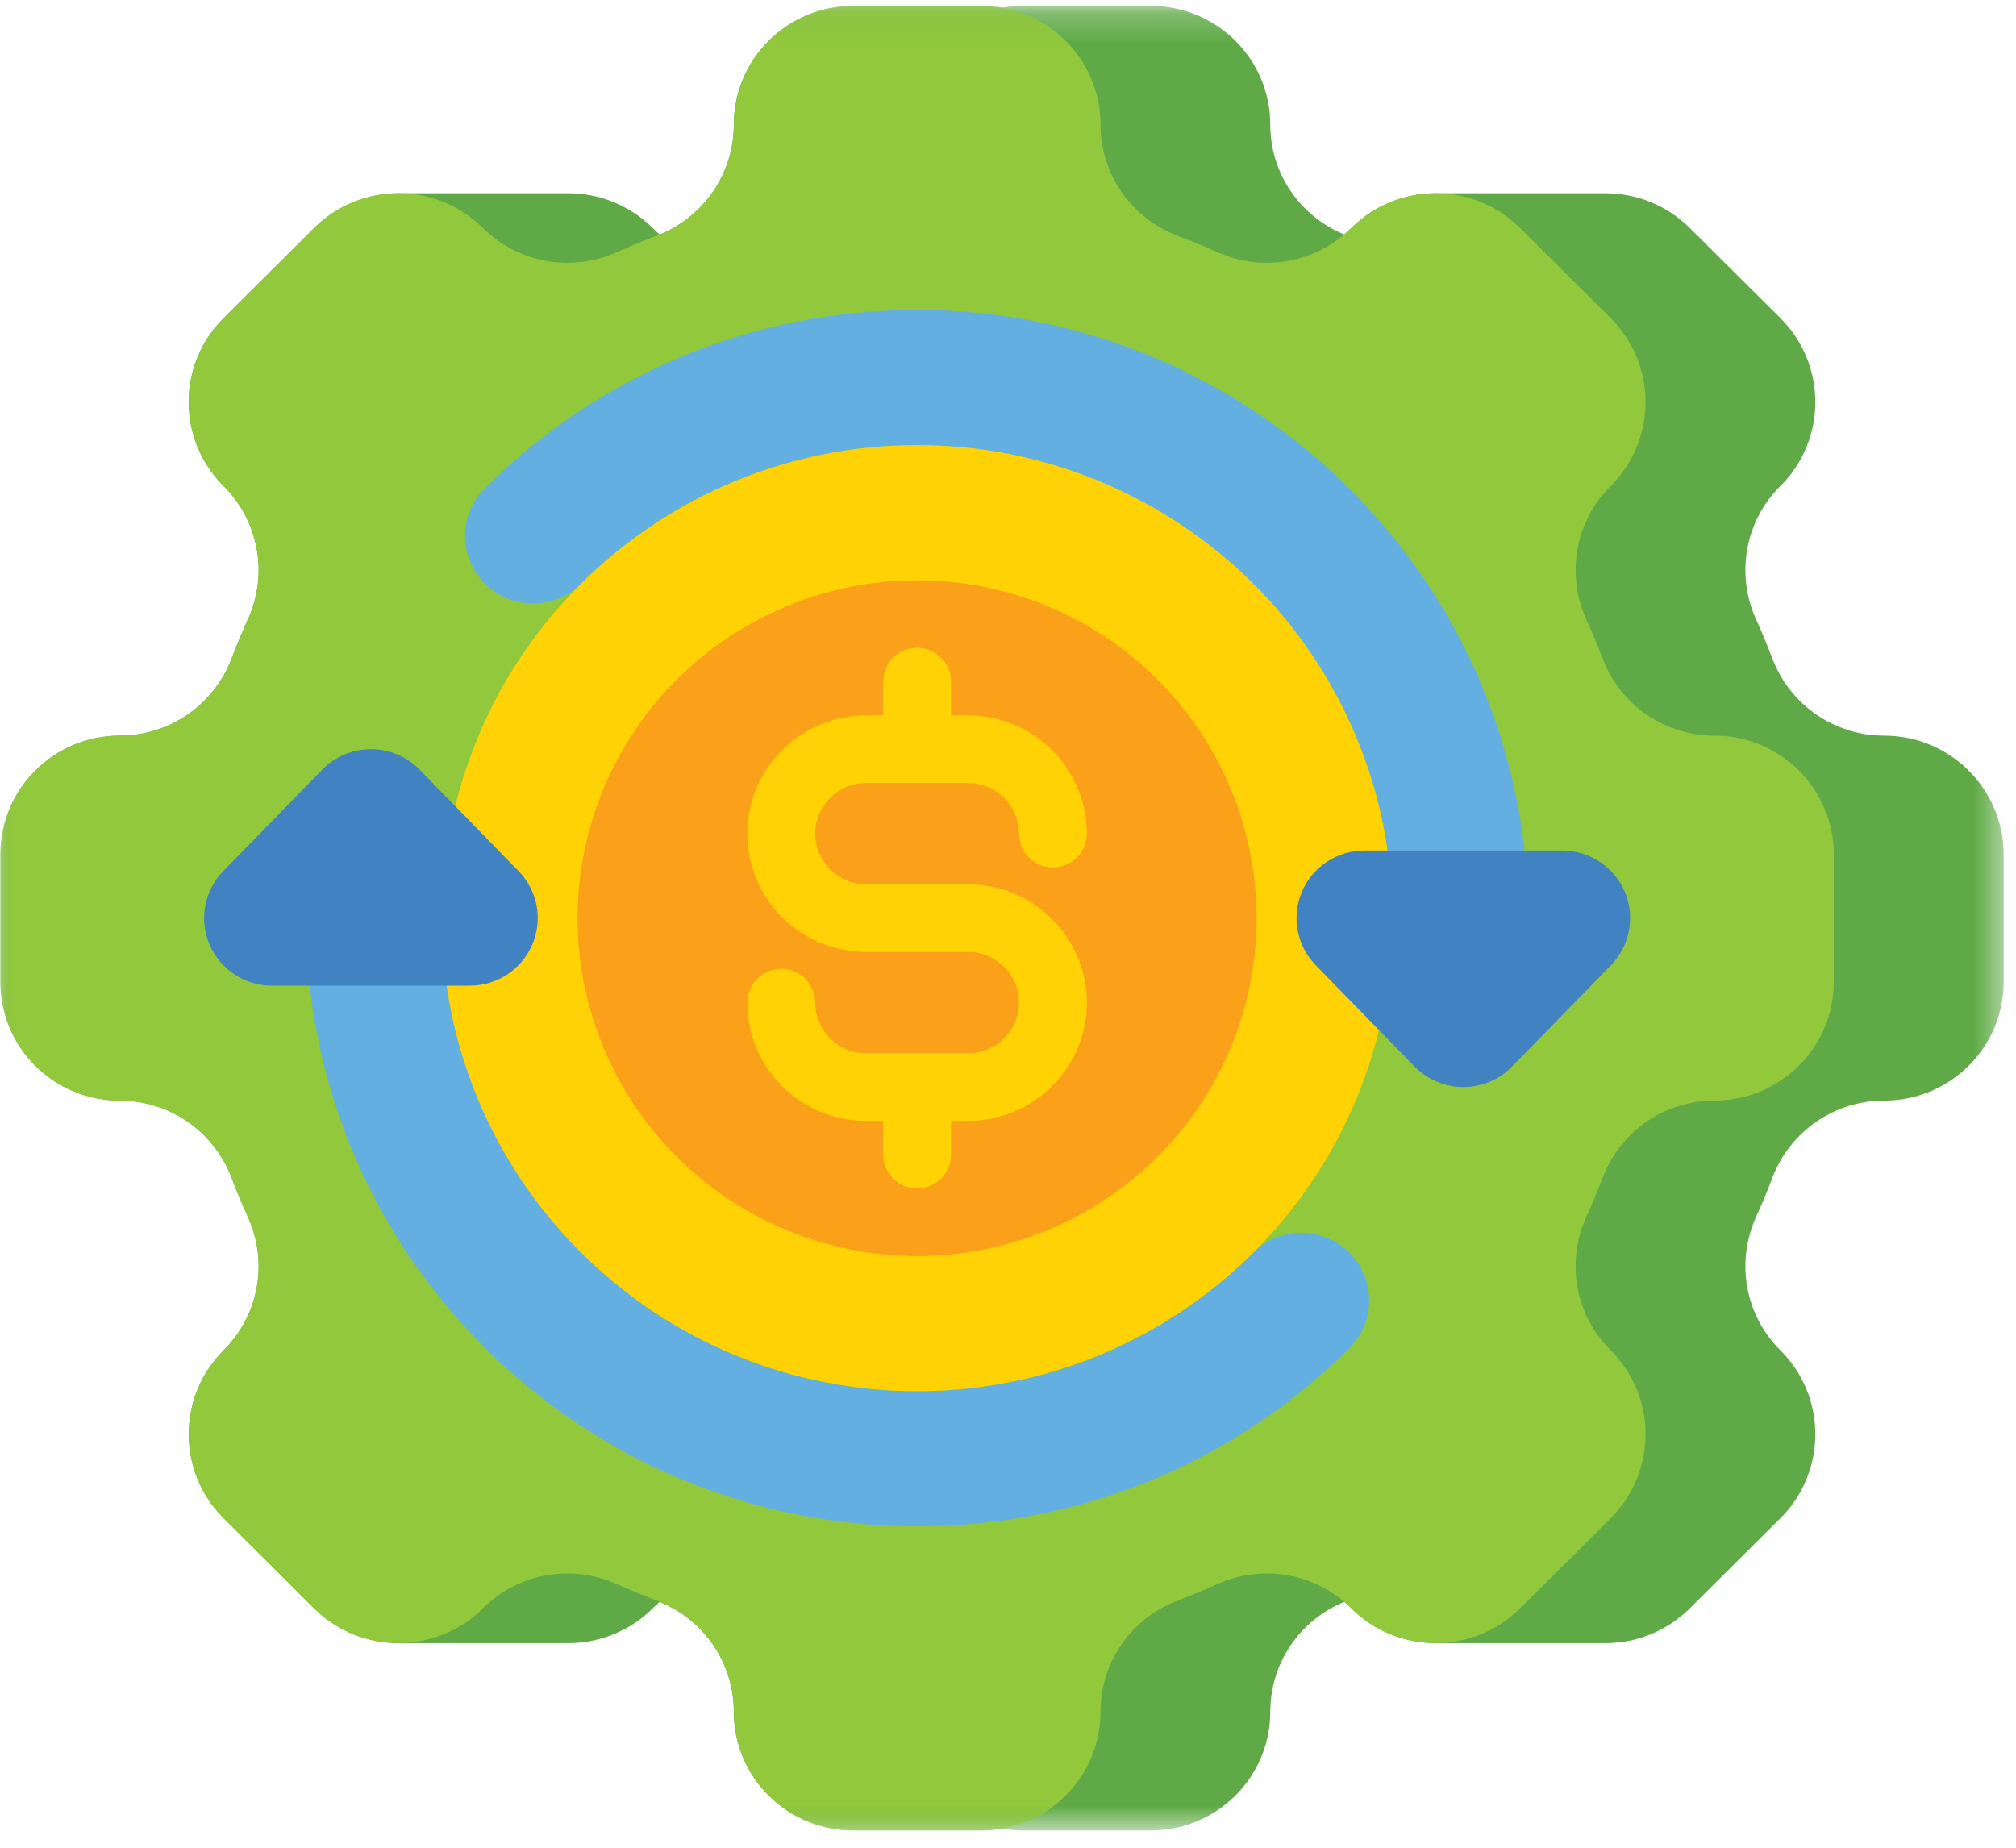 <svg width="72" height="66" viewBox="0 0 72 66" fill="none" xmlns="http://www.w3.org/2000/svg">
<mask id="mask0_1297_15319" style="mask-type:luminance" maskUnits="userSpaceOnUse" x="0" y="0" width="72" height="66">
<path d="M0 0.211H71.565V65.384H0V0.211Z" fill="white"/>
</mask>
<g mask="url(#mask0_1297_15319)">
<path d="M67.29 26.277C65.521 26.277 63.939 25.187 63.307 23.541C63.126 23.063 62.93 22.589 62.715 22.12C61.988 20.508 62.322 18.619 63.58 17.365H63.585C65.249 15.705 65.249 13.017 63.585 11.362L60.352 8.147C59.521 7.32 58.43 6.903 57.34 6.903H51.277C50.182 6.903 49.092 7.32 48.26 8.147H48.255C48.179 8.228 48.097 8.305 48.011 8.377C46.414 7.721 45.367 6.181 45.367 4.454C45.367 2.11 43.455 0.211 41.102 0.211H36.536C36.278 0.211 36.029 0.235 35.785 0.273C35.541 0.235 35.292 0.211 35.039 0.211H30.473C28.116 0.211 26.208 2.11 26.208 4.454C26.208 6.176 25.156 7.721 23.559 8.377C23.477 8.305 23.396 8.228 23.315 8.147C22.478 7.32 21.388 6.903 20.298 6.903H14.235C13.145 6.903 12.05 7.32 11.217 8.147L7.99 11.362C6.321 13.017 6.321 15.705 7.99 17.365C9.248 18.619 9.587 20.508 8.855 22.12C8.645 22.589 8.444 23.063 8.263 23.541C7.631 25.187 6.049 26.277 4.28 26.277C1.922 26.277 0.014 28.181 0.014 30.525V35.07C0.014 37.414 1.922 39.313 4.28 39.313C6.049 39.313 7.631 40.404 8.263 42.049C8.444 42.532 8.645 43.006 8.855 43.47C9.587 45.082 9.248 46.976 7.99 48.225V48.23C6.326 49.885 6.326 52.573 7.99 54.233L11.217 57.448C12.05 58.275 13.145 58.692 14.235 58.692H20.298C21.388 58.692 22.478 58.275 23.315 57.448V57.443C23.396 57.367 23.477 57.29 23.559 57.218C25.156 57.869 26.208 59.414 26.208 61.141C26.208 63.485 28.116 65.384 30.473 65.384H35.039C35.292 65.384 35.541 65.36 35.785 65.317C36.029 65.36 36.278 65.384 36.536 65.384H41.102C43.455 65.384 45.367 63.485 45.367 61.141C45.367 59.414 46.414 57.874 48.011 57.218C48.097 57.29 48.179 57.367 48.26 57.443V57.448C49.092 58.275 50.182 58.692 51.277 58.692H57.34C58.43 58.692 59.521 58.275 60.352 57.448L63.585 54.233C65.249 52.573 65.249 49.885 63.585 48.23L63.58 48.225C62.322 46.976 61.988 45.082 62.715 43.47C62.93 43.006 63.126 42.532 63.307 42.049C63.939 40.404 65.521 39.313 67.295 39.313C69.648 39.313 71.56 37.414 71.56 35.07V30.525C71.556 28.181 69.648 26.277 67.29 26.277Z" fill="#5FAA46"/>
</g>
<mask id="mask1_1297_15319" style="mask-type:luminance" maskUnits="userSpaceOnUse" x="0" y="0" width="67" height="66">
<path d="M0 0.211H66.669V65.384H0V0.211Z" fill="white"/>
</mask>
<g mask="url(#mask1_1297_15319)">
<path d="M65.493 35.07V30.525C65.493 28.181 63.585 26.277 61.228 26.277C59.458 26.277 57.876 25.187 57.245 23.541C57.063 23.063 56.867 22.589 56.652 22.12C55.925 20.508 56.26 18.619 57.517 17.365H57.522C59.186 15.705 59.186 13.017 57.522 11.362L54.29 8.147C52.626 6.487 49.924 6.487 48.26 8.147H48.255C47.002 9.4 45.099 9.735 43.478 9.008C43.01 8.798 42.537 8.602 42.054 8.42C40.399 7.793 39.304 6.214 39.304 4.454C39.304 2.11 37.392 0.211 35.039 0.211H30.473C28.116 0.211 26.208 2.11 26.208 4.454C26.208 6.214 25.113 7.793 23.458 8.42C22.975 8.602 22.497 8.798 22.029 9.008C20.408 9.735 18.509 9.4 17.252 8.147C15.583 6.487 12.882 6.487 11.217 8.147L7.99 11.362C6.326 13.017 6.326 15.705 7.99 17.365C9.248 18.619 9.587 20.508 8.855 22.12C8.645 22.589 8.444 23.063 8.263 23.541C7.631 25.187 6.049 26.277 4.28 26.277C1.922 26.277 0.014 28.181 0.014 30.525V35.07C0.014 37.414 1.922 39.313 4.28 39.313C6.049 39.313 7.631 40.404 8.263 42.049C8.444 42.532 8.645 43.006 8.855 43.47C9.587 45.082 9.248 46.976 7.99 48.225V48.23C6.326 49.885 6.326 52.573 7.99 54.233L11.217 57.448C12.882 59.103 15.583 59.103 17.252 57.448V57.443C18.509 56.194 20.408 55.855 22.029 56.582C22.497 56.792 22.975 56.989 23.458 57.175C25.113 57.802 26.208 59.376 26.208 61.141C26.208 63.485 28.116 65.384 30.473 65.384H35.039C37.392 65.384 39.304 63.485 39.304 61.141C39.304 59.376 40.399 57.802 42.054 57.175C42.537 56.989 43.01 56.792 43.478 56.582C45.099 55.855 47.002 56.194 48.255 57.443L48.26 57.448C49.924 59.103 52.626 59.103 54.29 57.448L57.522 54.233C59.186 52.573 59.186 49.885 57.522 48.23L57.517 48.225C56.26 46.976 55.925 45.082 56.652 43.47C56.867 43.006 57.063 42.532 57.245 42.049C57.876 40.404 59.458 39.313 61.228 39.313C63.585 39.313 65.493 37.414 65.493 35.07Z" fill="#91C83C"/>
</g>
<path d="M32.754 54.519C20.718 54.519 10.926 44.775 10.926 32.797C10.926 31.462 12.011 30.381 13.355 30.381C14.694 30.381 15.779 31.462 15.779 32.797C15.779 42.111 23.396 49.693 32.754 49.693C37.291 49.693 41.551 47.937 44.76 44.742C45.707 43.799 47.242 43.799 48.188 44.742C49.135 45.689 49.135 47.215 48.188 48.157C44.067 52.261 38.587 54.519 32.754 54.519Z" fill="#64AFE1"/>
<path d="M52.157 35.209C50.818 35.209 49.733 34.128 49.733 32.798C49.733 23.479 42.116 15.902 32.754 15.902C28.221 15.902 23.956 17.657 20.752 20.848C19.805 21.791 18.265 21.791 17.319 20.848C16.372 19.906 16.372 18.38 17.319 17.433C21.445 13.333 26.925 11.07 32.754 11.07C44.789 11.07 54.581 20.82 54.581 32.798C54.581 34.128 53.496 35.209 52.157 35.209Z" fill="#64AFE1"/>
<path d="M49.733 32.796C49.733 33.906 49.623 35.002 49.403 36.092C49.188 37.178 48.867 38.236 48.437 39.264C48.011 40.288 47.49 41.259 46.869 42.182C46.252 43.105 45.549 43.957 44.76 44.741C43.971 45.526 43.115 46.229 42.187 46.846C41.26 47.463 40.28 47.98 39.252 48.406C38.224 48.831 37.162 49.152 36.067 49.367C34.972 49.582 33.868 49.692 32.754 49.692C31.639 49.692 30.535 49.582 29.445 49.367C28.35 49.152 27.288 48.831 26.26 48.406C25.227 47.98 24.252 47.463 23.324 46.846C22.397 46.229 21.541 45.526 20.752 44.741C19.963 43.957 19.26 43.105 18.638 42.182C18.022 41.259 17.496 40.288 17.07 39.264C16.645 38.236 16.319 37.178 16.104 36.092C15.889 35.002 15.779 33.906 15.779 32.796C15.779 31.687 15.889 30.586 16.104 29.5C16.319 28.41 16.645 27.353 17.07 26.329C17.496 25.305 18.022 24.329 18.638 23.406C19.26 22.488 19.963 21.631 20.752 20.847C21.541 20.062 22.397 19.364 23.324 18.747C24.252 18.13 25.227 17.608 26.26 17.182C27.288 16.762 28.35 16.441 29.445 16.221C30.535 16.006 31.639 15.9 32.754 15.9C33.868 15.9 34.972 16.006 36.067 16.221C37.162 16.441 38.224 16.762 39.252 17.182C40.28 17.608 41.26 18.13 42.187 18.747C43.115 19.364 43.971 20.062 44.76 20.847C45.549 21.631 46.252 22.488 46.869 23.406C47.49 24.329 48.011 25.305 48.437 26.329C48.867 27.353 49.188 28.41 49.403 29.5C49.623 30.586 49.733 31.687 49.733 32.796Z" fill="#FFD205"/>
<path d="M44.879 32.798C44.879 33.587 44.803 34.376 44.645 35.151C44.492 35.926 44.263 36.682 43.956 37.414C43.651 38.146 43.278 38.844 42.838 39.505C42.393 40.16 41.891 40.772 41.327 41.332C40.767 41.892 40.155 42.394 39.491 42.834C38.831 43.274 38.133 43.642 37.396 43.949C36.66 44.25 35.9 44.48 35.12 44.633C34.341 44.791 33.552 44.867 32.753 44.867C31.96 44.867 31.171 44.791 30.387 44.633C29.607 44.48 28.852 44.25 28.115 43.949C27.379 43.642 26.681 43.274 26.016 42.834C25.356 42.394 24.744 41.892 24.18 41.332C23.616 40.772 23.114 40.16 22.674 39.505C22.229 38.844 21.856 38.146 21.55 37.414C21.249 36.682 21.015 35.926 20.862 35.151C20.704 34.376 20.627 33.587 20.627 32.798C20.627 32.004 20.704 31.219 20.862 30.444C21.015 29.665 21.249 28.909 21.55 28.177C21.856 27.445 22.229 26.751 22.674 26.091C23.114 25.431 23.616 24.823 24.18 24.264C24.744 23.704 25.356 23.202 26.016 22.762C26.681 22.322 27.379 21.948 28.115 21.647C28.852 21.341 29.607 21.116 30.387 20.958C31.171 20.805 31.96 20.729 32.753 20.729C33.552 20.729 34.341 20.805 35.12 20.958C35.9 21.116 36.66 21.341 37.396 21.647C38.133 21.948 38.831 22.322 39.491 22.762C40.155 23.202 40.767 23.704 41.327 24.264C41.891 24.823 42.393 25.431 42.838 26.091C43.278 26.751 43.651 27.445 43.956 28.177C44.263 28.909 44.492 29.665 44.645 30.444C44.803 31.219 44.879 32.004 44.879 32.798Z" fill="#FAA019"/>
<path d="M34.575 31.587H30.936C29.932 31.587 29.115 30.778 29.115 29.778C29.115 28.779 29.932 27.97 30.936 27.97H34.575C35.575 27.97 36.392 28.779 36.392 29.778C36.392 30.443 36.937 30.984 37.607 30.984C38.276 30.984 38.816 30.443 38.816 29.778C38.816 27.449 36.913 25.554 34.575 25.554H33.968V24.349C33.968 23.679 33.423 23.139 32.753 23.139C32.084 23.139 31.544 23.679 31.544 24.349V25.554H30.936C28.593 25.554 26.69 27.449 26.69 29.778C26.69 32.108 28.593 34.002 30.936 34.002H34.575C35.575 34.002 36.392 34.816 36.392 35.816C36.392 36.81 35.575 37.624 34.575 37.624H30.936C29.932 37.624 29.115 36.81 29.115 35.816C29.115 35.146 28.574 34.605 27.905 34.605C27.235 34.605 26.69 35.146 26.69 35.816C26.69 38.14 28.593 40.039 30.936 40.039H31.544V41.245C31.544 41.91 32.084 42.45 32.753 42.45C33.423 42.45 33.968 41.91 33.968 41.245V40.039H34.575C36.913 40.039 38.816 38.14 38.816 35.816C38.816 33.486 36.913 31.587 34.575 31.587Z" fill="#FFD205"/>
<path d="M58.029 31.854C57.646 30.965 56.766 30.381 55.796 30.381H48.729C47.753 30.381 46.873 30.96 46.496 31.854C46.118 32.749 46.309 33.782 46.988 34.476L50.522 38.097C50.981 38.566 51.607 38.829 52.262 38.829C52.917 38.829 53.544 38.566 54.003 38.097L57.536 34.476C58.21 33.782 58.406 32.749 58.029 31.854Z" fill="#4182C3"/>
<path d="M18.519 31.113L14.985 27.492C14.531 27.028 13.905 26.76 13.25 26.76C12.59 26.76 11.963 27.028 11.509 27.492L7.976 31.113C7.297 31.811 7.101 32.845 7.483 33.734C7.861 34.629 8.741 35.208 9.716 35.208H16.778C17.754 35.208 18.634 34.629 19.011 33.734C19.394 32.845 19.198 31.811 18.519 31.113Z" fill="#4182C3"/>
</svg>
